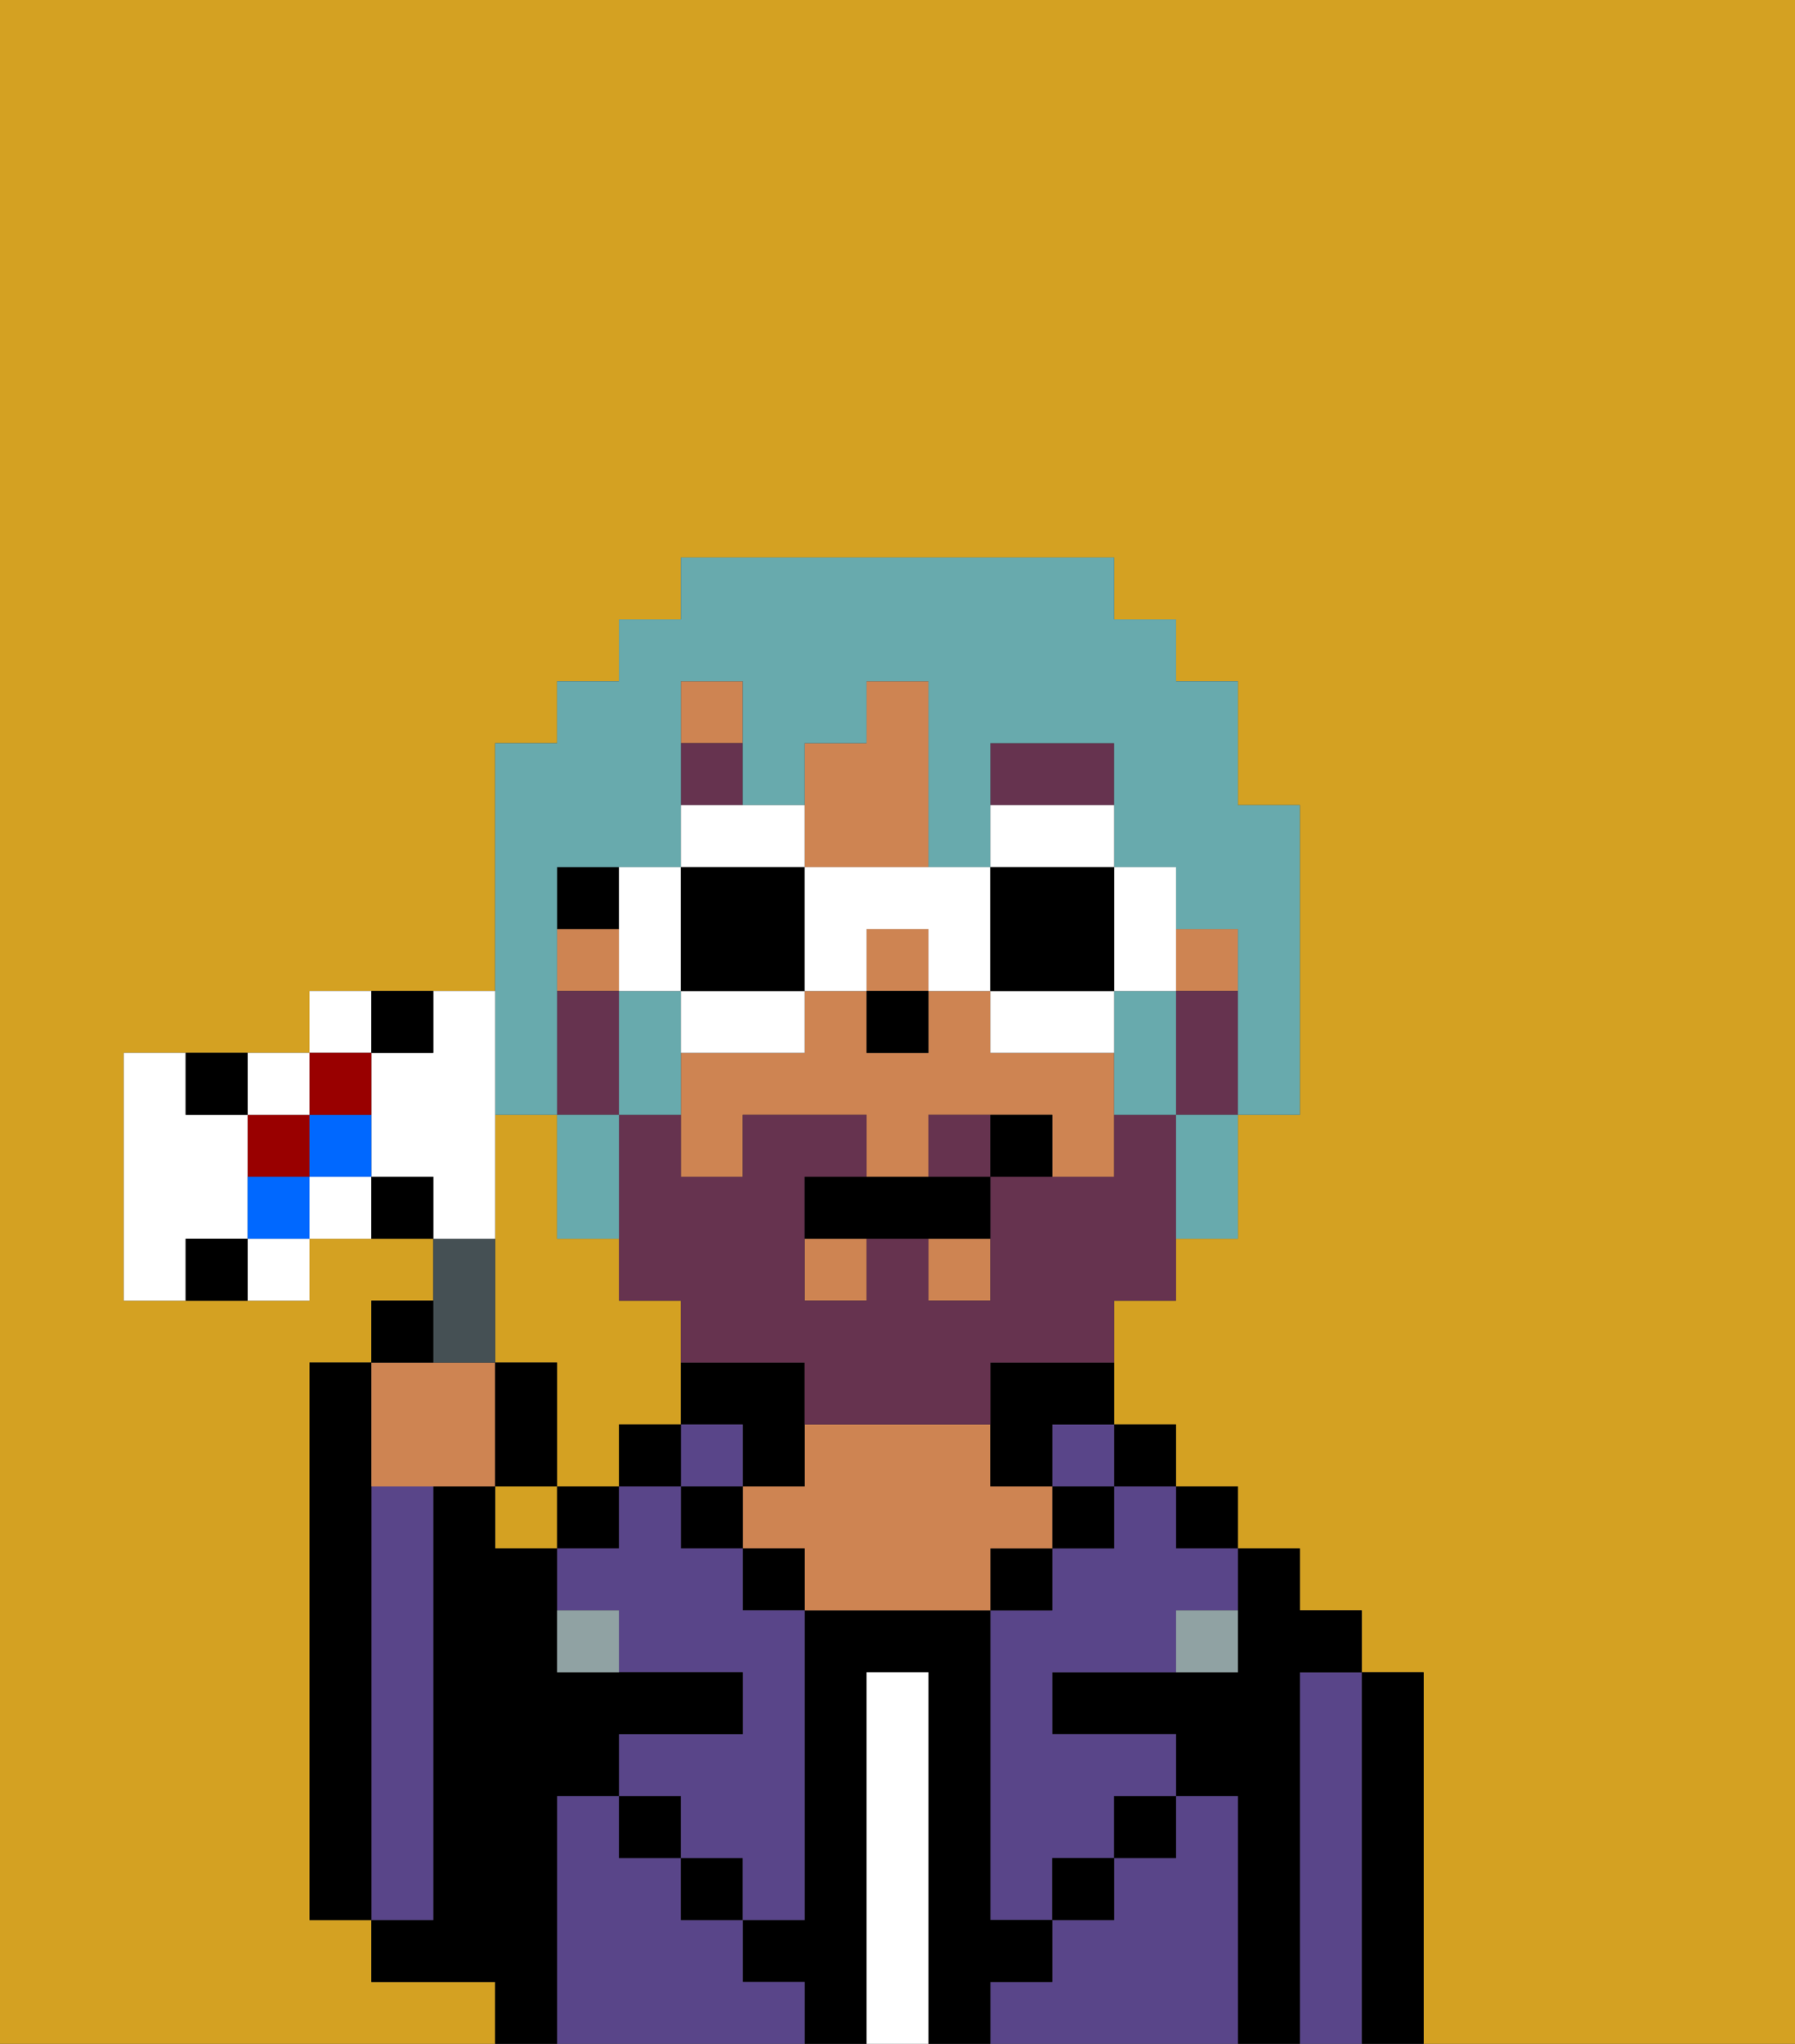 <svg xmlns="http://www.w3.org/2000/svg" viewBox="0 0 29 33"><rect x="0" y="0" width="29" height="33" fill="#333333" stroke="none"/><defs><style>polygon,rect,path{shape-rendering:crispedges;}.fb19-1{fill:#d4a122;}.fb19-2{fill:#000000;}.fb19-3{fill:#594589;}.fb19-4{fill:#ffffff;}.fb19-5{fill:#ce8452;}.fb19-6{fill:#90a2a3;}.fb19-7{fill:#66334f;}.fb19-8{fill:#66334f;}.fb19-9{fill:#68aaad;}.fb19-10{fill:#ffffff;}.fb19-11{fill:#455054;}.fb19-12{fill:#900;}.fb19-13{fill:#0068ff;}</style></defs><rect class="fb19-1" x="8" y="24" width="1" height="1"/><path class="fb19-1" d="M9,24h1V23h1V21H10V20H9V18H8v4H9Z"/><path class="fb19-1" d="M8,32H6V31H5V22H6V21H7V20H5v1H2V17H5V16H8V12H9V11h1V10h1V9h7v1h1v1h1v2h1v5H20v2H19v1H18v2h1v1h1v1h1v1h1v1h1v6h6V0H0V33H8Z"/><path class="fb19-2" d="M23,27H22v6h1V27Z"/><path class="fb19-3" d="M22,27H21v6h1V27Z"/><path class="fb19-2" d="M21,27h1V26H21V25H20v2H17v1h2v1h1v4h1V27Z"/><rect class="fb19-2" x="19" y="24" width="1" height="1"/><path class="fb19-3" d="M20,29H19v1H18v1H17v1H16v1h4V29Z"/><rect class="fb19-2" x="18" y="23" width="1" height="1"/><path class="fb19-3" d="M18,25H17v1H16v5h1V30h1V29h1V28H17V27h2V26h1V25H19V24H18Z"/><rect class="fb19-2" x="18" y="29" width="1" height="1"/><rect class="fb19-3" x="17" y="23" width="1" height="1"/><rect class="fb19-2" x="17" y="24" width="1" height="1"/><rect class="fb19-2" x="17" y="30" width="1" height="1"/><rect class="fb19-2" x="16" y="25" width="1" height="1"/><path class="fb19-2" d="M17,32V31H16V26H13v5H12v1h1v1h1V27h1v6h1V32Z"/><path class="fb19-4" d="M15,27H14v6h1V27Z"/><path class="fb19-5" d="M17,25V24H16V23H13v1H12v1h1v1h3V25Z"/><rect class="fb19-2" x="12" y="25" width="1" height="1"/><path class="fb19-3" d="M12,32V31H11V30H10V29H9v4h4V32Z"/><path class="fb19-2" d="M12,23v1h1V22H11v1Z"/><rect class="fb19-3" x="11" y="23" width="1" height="1"/><rect class="fb19-2" x="11" y="24" width="1" height="1"/><rect class="fb19-2" x="11" y="30" width="1" height="1"/><rect class="fb19-2" x="10" y="23" width="1" height="1"/><rect class="fb19-2" x="10" y="29" width="1" height="1"/><rect class="fb19-2" x="9" y="24" width="1" height="1"/><path class="fb19-3" d="M12,25H11V24H10v1H9v1h1v1h2v1H10v1h1v1h1v1h1V26H12Z"/><path class="fb19-2" d="M9,29h1V28h2V27H9V25H8V24H7v7H6v1H8v1H9V29Z"/><path class="fb19-3" d="M7,30V24H6v7H7Z"/><path class="fb19-2" d="M6,24V22H5v9H6V24Z"/><path class="fb19-6" d="M9,26v1h1V26Z"/><path class="fb19-6" d="M19,27h1V26H19Z"/><rect class="fb19-5" x="9" y="15" width="1" height="1"/><path class="fb19-5" d="M14,14h1V11H14v1H13v2Z"/><rect class="fb19-5" x="19" y="15" width="1" height="1"/><rect class="fb19-5" x="11" y="11" width="1" height="1"/><rect class="fb19-5" x="13" y="20" width="1" height="1"/><path class="fb19-5" d="M17,17H16V16H15v1H14V16H13v1H11v2h1V18h2v1h1V18h2v1h1V17Z"/><rect class="fb19-5" x="14" y="15" width="1" height="1"/><rect class="fb19-5" x="15" y="20" width="1" height="1"/><path class="fb19-2" d="M16,23v1h1V23h1V22H16Z"/><rect class="fb19-2" x="9" y="14" width="1" height="1"/><rect class="fb19-2" x="14" y="16" width="1" height="1"/><path class="fb19-7" d="M18,12H16v1h2Z"/><rect class="fb19-7" x="11" y="12" width="1" height="1"/><path class="fb19-8" d="M19,18H18v1H16v2H15V20H14v1H13V19h1V18H12v1H11V18H10v3h1v1h2v1h3V22h2V21h1V18Z"/><path class="fb19-8" d="M15,18v1h1V18Z"/><path class="fb19-8" d="M19,16v2h1V16Z"/><path class="fb19-8" d="M10,17V16H9v2h1Z"/><path class="fb19-2" d="M14,19H13v1h3V19H14Z"/><path class="fb19-2" d="M16,18v1h1V18Z"/><path class="fb19-9" d="M9,18V14h2V11h1v2h1V12h1V11h1v3h1V12h2v2h1v1h1v3h1V13H20V11H19V10H18V9H11v1H10v1H9v1H8v6Z"/><path class="fb19-9" d="M11,16H10v2h1V16Z"/><path class="fb19-9" d="M18,17v1h1V16H18Z"/><path class="fb19-9" d="M10,20V18H9v2Z"/><path class="fb19-9" d="M19,19v1h1V18H19Z"/><path class="fb19-10" d="M13,13H11v1h2Z"/><path class="fb19-10" d="M12,17h1V16H11v1Z"/><path class="fb19-10" d="M10,16h1V14H10v2Z"/><path class="fb19-2" d="M13,16V14H11v2Z"/><path class="fb19-10" d="M19,16V14H18v2Z"/><path class="fb19-10" d="M18,13H16v1h2Z"/><path class="fb19-10" d="M17,17h1V16H16v1Z"/><path class="fb19-10" d="M13,14v2h1V15h1v1h1V14H13Z"/><path class="fb19-2" d="M18,16V14H16v2Z"/><path class="fb19-5" d="M7,24H8V22H6v2Z"/><path class="fb19-11" d="M8,22V20H7v2Z"/><path class="fb19-2" d="M7,21H6v1H7Z"/><path class="fb19-2" d="M9,22H8v2H9Z"/><path class="fb19-10" d="M8,19V16H7v1H6v2H7v1H8Z"/><path class="fb19-10" d="M6,16H5v1H6Z"/><path class="fb19-10" d="M5,19v1H6V19Z"/><rect class="fb19-12" x="4" y="18" width="1" height="1"/><path class="fb19-10" d="M5,18V17H4v1Z"/><path class="fb19-10" d="M4,21H5V20H4Z"/><path class="fb19-10" d="M4,20V18H3V17H2v4H3V20Z"/><path class="fb19-13" d="M5,19H6V18H5Z"/><path class="fb19-13" d="M4,19v1H5V19Z"/><path class="fb19-12" d="M6,18V17H5v1Z"/><path class="fb19-2" d="M7,17V16H6v1Z"/><path class="fb19-2" d="M6,19v1H7V19Z"/><path class="fb19-2" d="M4,18V17H3v1Z"/><path class="fb19-2" d="M3,20v1H4V20Z"/></svg>